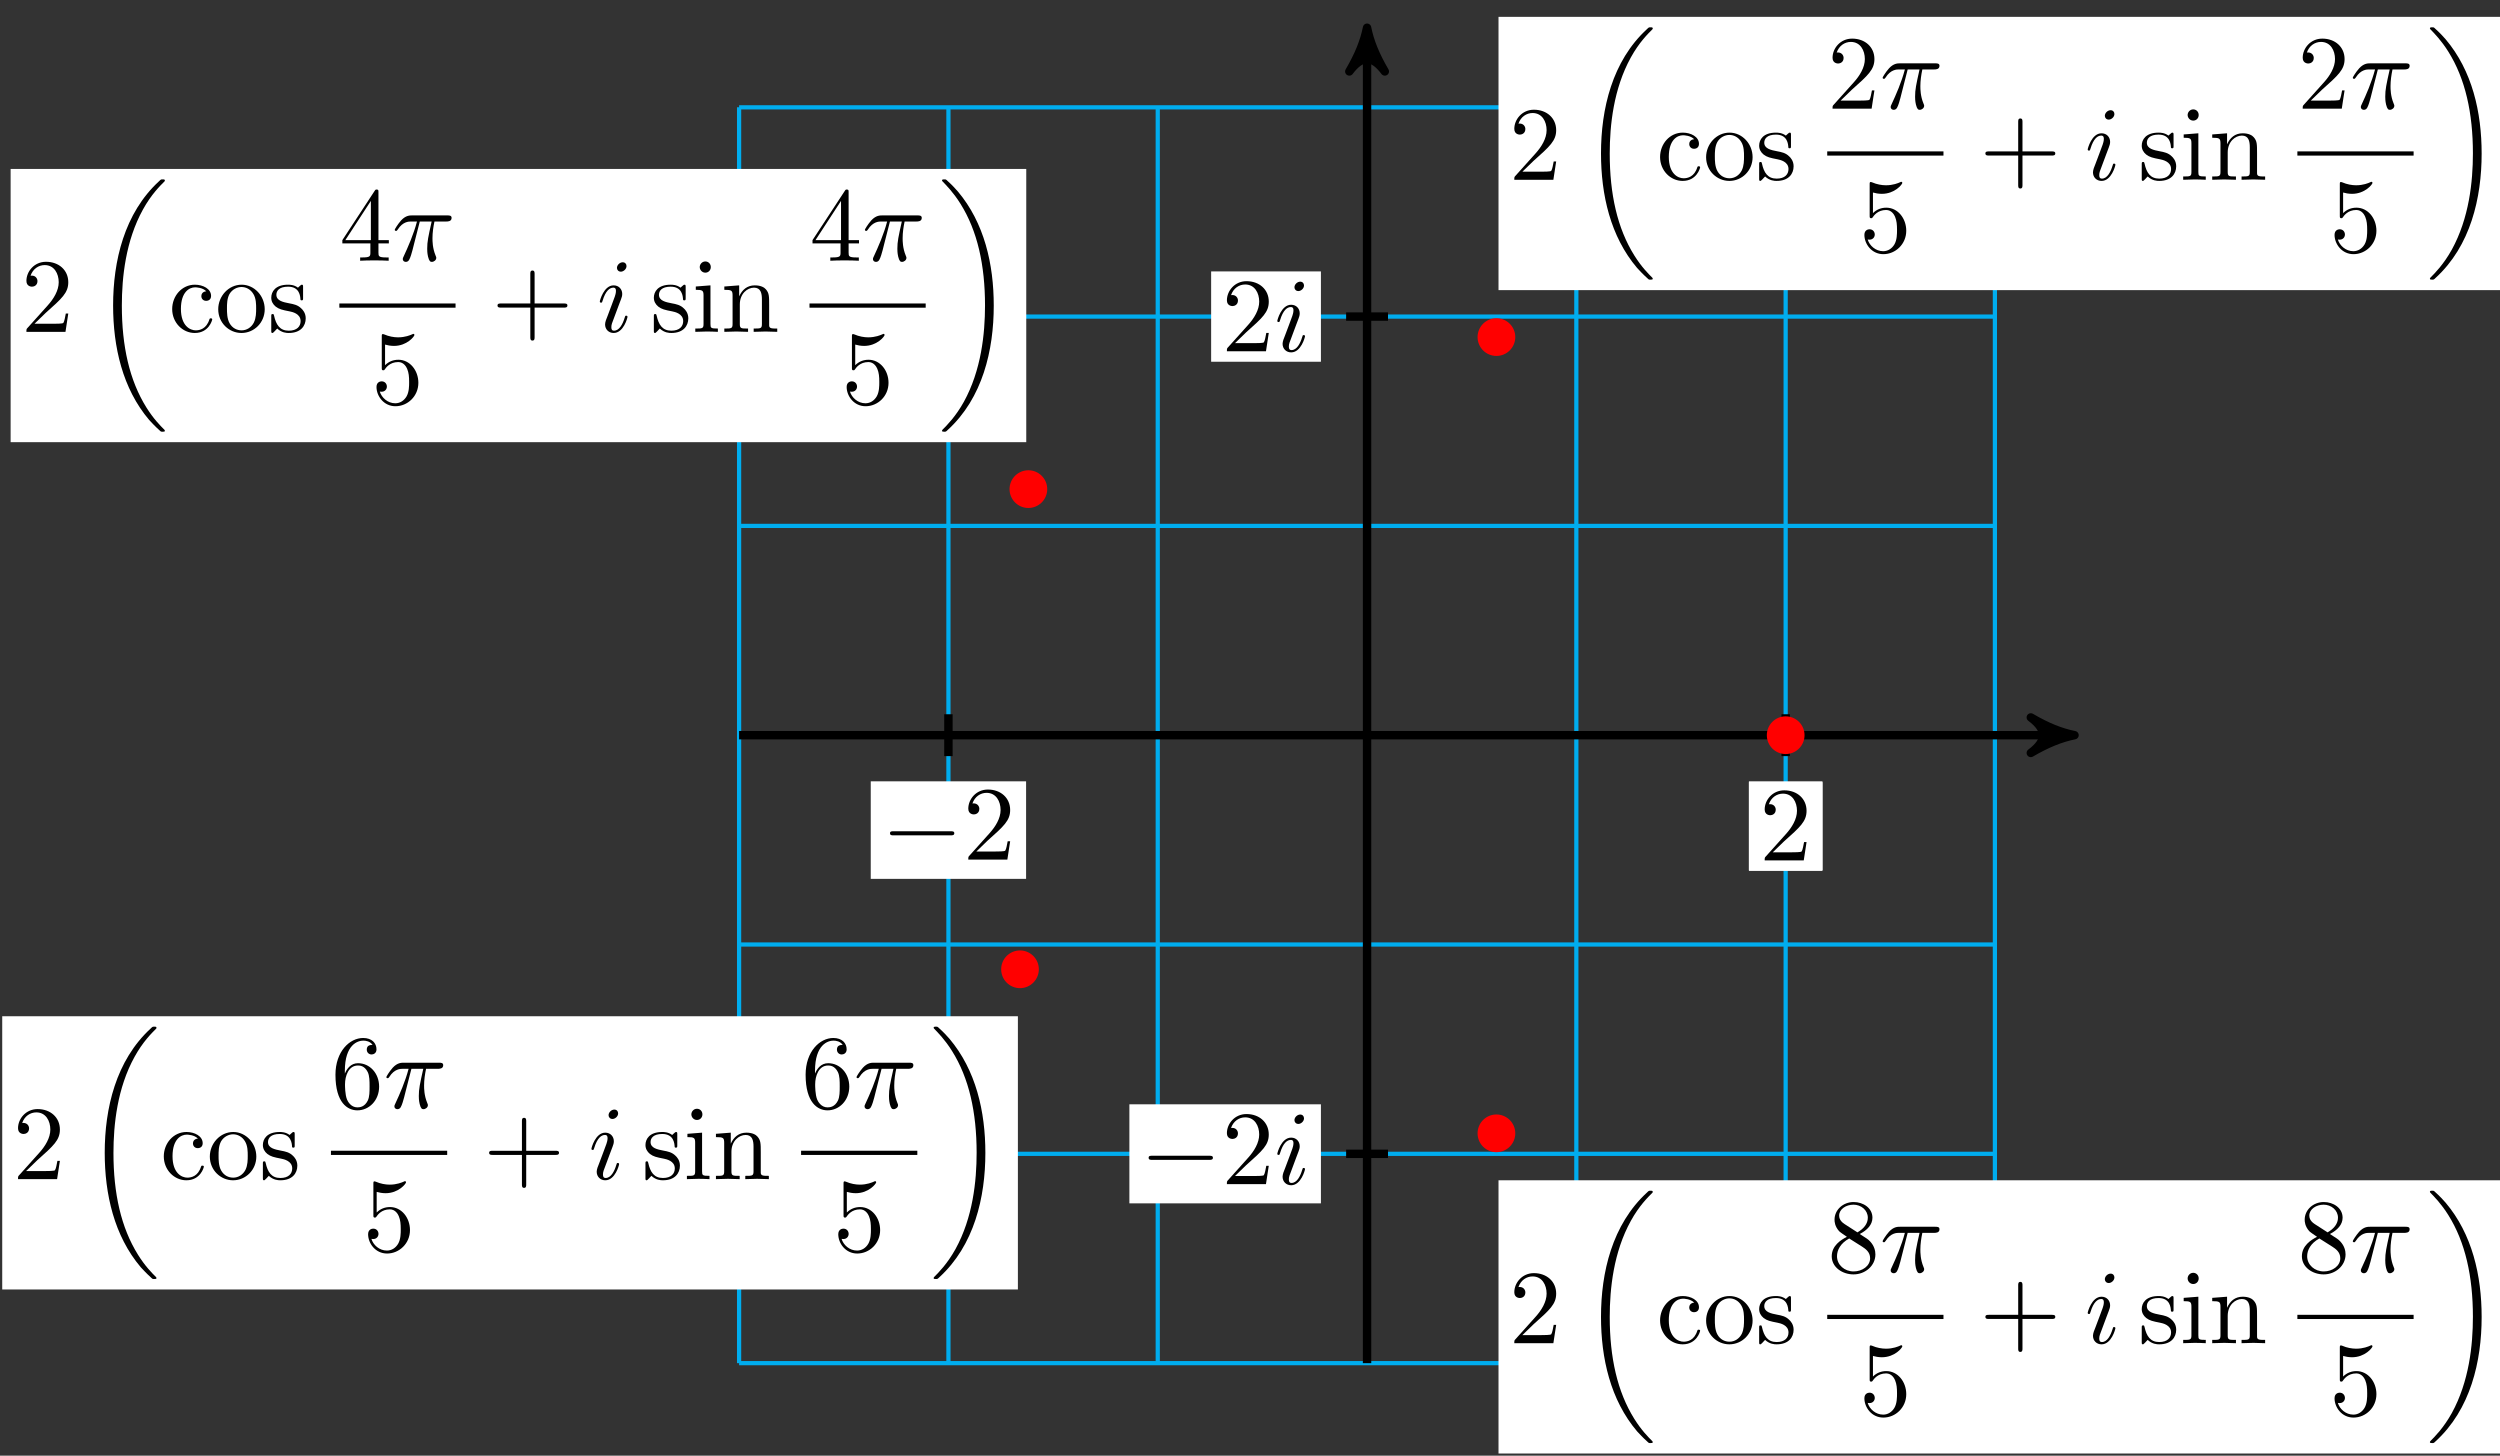 <?xml version="1.0" encoding="UTF-8"?>
<svg xmlns="http://www.w3.org/2000/svg" xmlns:xlink="http://www.w3.org/1999/xlink" width="237pt" height="138pt" viewBox="0 0 237 138" version="1.1">
<rect x="0" y="0" width="237" height="138" fill="#333333" stroke="none"/>
<defs>
<g>
<symbol overflow="visible" id="glyph0-0">
<path style="stroke:none;" d=""/>
</symbol>
<symbol overflow="visible" id="glyph0-1">
<path style="stroke:none;" d="M 1.266 -0.766 L 2.328 -1.797 C 3.875 -3.172 4.469 -3.703 4.469 -4.703 C 4.469 -5.844 3.578 -6.641 2.359 -6.641 C 1.234 -6.641 0.5 -5.719 0.5 -4.828 C 0.5 -4.281 1 -4.281 1.031 -4.281 C 1.203 -4.281 1.547 -4.391 1.547 -4.812 C 1.547 -5.062 1.359 -5.328 1.016 -5.328 C 0.938 -5.328 0.922 -5.328 0.891 -5.312 C 1.109 -5.969 1.656 -6.328 2.234 -6.328 C 3.141 -6.328 3.562 -5.516 3.562 -4.703 C 3.562 -3.906 3.078 -3.125 2.516 -2.5 L 0.609 -0.375 C 0.5 -0.266 0.5 -0.234 0.5 0 L 4.203 0 L 4.469 -1.734 L 4.234 -1.734 C 4.172 -1.438 4.109 -1 4 -0.844 C 3.938 -0.766 3.281 -0.766 3.062 -0.766 Z M 1.266 -0.766 "/>
</symbol>
<symbol overflow="visible" id="glyph0-2">
<path style="stroke:none;" d="M 1.172 -2.172 C 1.172 -3.797 1.984 -4.219 2.516 -4.219 C 2.609 -4.219 3.234 -4.203 3.578 -3.844 C 3.172 -3.812 3.109 -3.516 3.109 -3.391 C 3.109 -3.125 3.297 -2.938 3.562 -2.938 C 3.828 -2.938 4.031 -3.094 4.031 -3.406 C 4.031 -4.078 3.266 -4.469 2.5 -4.469 C 1.25 -4.469 0.344 -3.391 0.344 -2.156 C 0.344 -0.875 1.328 0.109 2.484 0.109 C 3.812 0.109 4.141 -1.094 4.141 -1.188 C 4.141 -1.281 4.031 -1.281 4 -1.281 C 3.922 -1.281 3.891 -1.25 3.875 -1.188 C 3.594 -0.266 2.938 -0.141 2.578 -0.141 C 2.047 -0.141 1.172 -0.562 1.172 -2.172 Z M 1.172 -2.172 "/>
</symbol>
<symbol overflow="visible" id="glyph0-3">
<path style="stroke:none;" d="M 4.688 -2.141 C 4.688 -3.406 3.703 -4.469 2.5 -4.469 C 1.25 -4.469 0.281 -3.375 0.281 -2.141 C 0.281 -0.844 1.312 0.109 2.484 0.109 C 3.688 0.109 4.688 -0.875 4.688 -2.141 Z M 2.5 -0.141 C 2.062 -0.141 1.625 -0.344 1.359 -0.812 C 1.109 -1.25 1.109 -1.859 1.109 -2.219 C 1.109 -2.609 1.109 -3.141 1.344 -3.578 C 1.609 -4.031 2.078 -4.25 2.484 -4.25 C 2.922 -4.25 3.344 -4.031 3.609 -3.594 C 3.875 -3.172 3.875 -2.594 3.875 -2.219 C 3.875 -1.859 3.875 -1.312 3.656 -0.875 C 3.422 -0.422 2.984 -0.141 2.5 -0.141 Z M 2.5 -0.141 "/>
</symbol>
<symbol overflow="visible" id="glyph0-4">
<path style="stroke:none;" d="M 2.078 -1.938 C 2.297 -1.891 3.109 -1.734 3.109 -1.016 C 3.109 -0.516 2.766 -0.109 1.984 -0.109 C 1.141 -0.109 0.781 -0.672 0.594 -1.531 C 0.562 -1.656 0.562 -1.688 0.453 -1.688 C 0.328 -1.688 0.328 -1.625 0.328 -1.453 L 0.328 -0.125 C 0.328 0.047 0.328 0.109 0.438 0.109 C 0.484 0.109 0.5 0.094 0.688 -0.094 C 0.703 -0.109 0.703 -0.125 0.891 -0.312 C 1.328 0.094 1.781 0.109 1.984 0.109 C 3.125 0.109 3.594 -0.562 3.594 -1.281 C 3.594 -1.797 3.297 -2.109 3.172 -2.219 C 2.844 -2.547 2.453 -2.625 2.031 -2.703 C 1.469 -2.812 0.812 -2.938 0.812 -3.516 C 0.812 -3.875 1.062 -4.281 1.922 -4.281 C 3.016 -4.281 3.078 -3.375 3.094 -3.078 C 3.094 -2.984 3.188 -2.984 3.203 -2.984 C 3.344 -2.984 3.344 -3.031 3.344 -3.219 L 3.344 -4.234 C 3.344 -4.391 3.344 -4.469 3.234 -4.469 C 3.188 -4.469 3.156 -4.469 3.031 -4.344 C 3 -4.312 2.906 -4.219 2.859 -4.188 C 2.484 -4.469 2.078 -4.469 1.922 -4.469 C 0.703 -4.469 0.328 -3.797 0.328 -3.234 C 0.328 -2.891 0.484 -2.609 0.75 -2.391 C 1.078 -2.141 1.359 -2.078 2.078 -1.938 Z M 2.078 -1.938 "/>
</symbol>
<symbol overflow="visible" id="glyph0-5">
<path style="stroke:none;" d="M 4.469 -2 C 4.469 -3.188 3.656 -4.188 2.578 -4.188 C 2.109 -4.188 1.672 -4.031 1.312 -3.672 L 1.312 -5.625 C 1.516 -5.562 1.844 -5.5 2.156 -5.5 C 3.391 -5.5 4.094 -6.406 4.094 -6.531 C 4.094 -6.594 4.062 -6.641 3.984 -6.641 C 3.984 -6.641 3.953 -6.641 3.906 -6.609 C 3.703 -6.516 3.219 -6.312 2.547 -6.312 C 2.156 -6.312 1.688 -6.391 1.219 -6.594 C 1.141 -6.625 1.125 -6.625 1.109 -6.625 C 1 -6.625 1 -6.547 1 -6.391 L 1 -3.438 C 1 -3.266 1 -3.188 1.141 -3.188 C 1.219 -3.188 1.234 -3.203 1.281 -3.266 C 1.391 -3.422 1.75 -3.969 2.562 -3.969 C 3.078 -3.969 3.328 -3.516 3.406 -3.328 C 3.562 -2.953 3.594 -2.578 3.594 -2.078 C 3.594 -1.719 3.594 -1.125 3.344 -0.703 C 3.109 -0.312 2.734 -0.062 2.281 -0.062 C 1.562 -0.062 0.984 -0.594 0.812 -1.172 C 0.844 -1.172 0.875 -1.156 0.984 -1.156 C 1.312 -1.156 1.484 -1.406 1.484 -1.641 C 1.484 -1.891 1.312 -2.141 0.984 -2.141 C 0.844 -2.141 0.5 -2.062 0.5 -1.609 C 0.5 -0.75 1.188 0.219 2.297 0.219 C 3.453 0.219 4.469 -0.734 4.469 -2 Z M 4.469 -2 "/>
</symbol>
<symbol overflow="visible" id="glyph0-6">
<path style="stroke:none;" d="M 4.078 -2.297 L 6.859 -2.297 C 7 -2.297 7.188 -2.297 7.188 -2.5 C 7.188 -2.688 7 -2.688 6.859 -2.688 L 4.078 -2.688 L 4.078 -5.484 C 4.078 -5.625 4.078 -5.812 3.875 -5.812 C 3.672 -5.812 3.672 -5.625 3.672 -5.484 L 3.672 -2.688 L 0.891 -2.688 C 0.75 -2.688 0.562 -2.688 0.562 -2.5 C 0.562 -2.297 0.75 -2.297 0.891 -2.297 L 3.672 -2.297 L 3.672 0.5 C 3.672 0.641 3.672 0.828 3.875 0.828 C 4.078 0.828 4.078 0.641 4.078 0.5 Z M 4.078 -2.297 "/>
</symbol>
<symbol overflow="visible" id="glyph0-7">
<path style="stroke:none;" d="M 1.766 -4.406 L 0.375 -4.297 L 0.375 -3.984 C 1.016 -3.984 1.109 -3.922 1.109 -3.438 L 1.109 -0.75 C 1.109 -0.312 1 -0.312 0.328 -0.312 L 0.328 0 C 0.641 -0.016 1.188 -0.031 1.422 -0.031 C 1.781 -0.031 2.125 -0.016 2.469 0 L 2.469 -0.312 C 1.797 -0.312 1.766 -0.359 1.766 -0.75 Z M 1.797 -6.141 C 1.797 -6.453 1.562 -6.672 1.281 -6.672 C 0.969 -6.672 0.75 -6.406 0.75 -6.141 C 0.75 -5.875 0.969 -5.609 1.281 -5.609 C 1.562 -5.609 1.797 -5.828 1.797 -6.141 Z M 1.797 -6.141 "/>
</symbol>
<symbol overflow="visible" id="glyph0-8">
<path style="stroke:none;" d="M 1.094 -3.422 L 1.094 -0.75 C 1.094 -0.312 0.984 -0.312 0.312 -0.312 L 0.312 0 C 0.672 -0.016 1.172 -0.031 1.453 -0.031 C 1.703 -0.031 2.219 -0.016 2.562 0 L 2.562 -0.312 C 1.891 -0.312 1.781 -0.312 1.781 -0.75 L 1.781 -2.594 C 1.781 -3.625 2.5 -4.188 3.125 -4.188 C 3.766 -4.188 3.875 -3.656 3.875 -3.078 L 3.875 -0.75 C 3.875 -0.312 3.766 -0.312 3.094 -0.312 L 3.094 0 C 3.438 -0.016 3.953 -0.031 4.219 -0.031 C 4.469 -0.031 5 -0.016 5.328 0 L 5.328 -0.312 C 4.812 -0.312 4.562 -0.312 4.562 -0.609 L 4.562 -2.516 C 4.562 -3.375 4.562 -3.672 4.25 -4.031 C 4.109 -4.203 3.781 -4.406 3.203 -4.406 C 2.469 -4.406 2 -3.984 1.719 -3.359 L 1.719 -4.406 L 0.312 -4.297 L 0.312 -3.984 C 1.016 -3.984 1.094 -3.922 1.094 -3.422 Z M 1.094 -3.422 "/>
</symbol>
<symbol overflow="visible" id="glyph0-9">
<path style="stroke:none;" d="M 2.938 -1.641 L 2.938 -0.781 C 2.938 -0.422 2.906 -0.312 2.172 -0.312 L 1.969 -0.312 L 1.969 0 C 2.375 -0.031 2.891 -0.031 3.312 -0.031 C 3.734 -0.031 4.25 -0.031 4.672 0 L 4.672 -0.312 L 4.453 -0.312 C 3.719 -0.312 3.703 -0.422 3.703 -0.781 L 3.703 -1.641 L 4.688 -1.641 L 4.688 -1.953 L 3.703 -1.953 L 3.703 -6.484 C 3.703 -6.688 3.703 -6.75 3.531 -6.75 C 3.453 -6.75 3.422 -6.75 3.344 -6.625 L 0.281 -1.953 L 0.281 -1.641 Z M 2.984 -1.953 L 0.562 -1.953 L 2.984 -5.672 Z M 2.984 -1.953 "/>
</symbol>
<symbol overflow="visible" id="glyph0-10">
<path style="stroke:none;" d="M 1.312 -3.266 L 1.312 -3.516 C 1.312 -6.031 2.547 -6.391 3.062 -6.391 C 3.297 -6.391 3.719 -6.328 3.938 -5.984 C 3.781 -5.984 3.391 -5.984 3.391 -5.547 C 3.391 -5.234 3.625 -5.078 3.844 -5.078 C 4 -5.078 4.312 -5.172 4.312 -5.562 C 4.312 -6.156 3.875 -6.641 3.047 -6.641 C 1.766 -6.641 0.422 -5.359 0.422 -3.156 C 0.422 -0.484 1.578 0.219 2.5 0.219 C 3.609 0.219 4.562 -0.719 4.562 -2.031 C 4.562 -3.297 3.672 -4.25 2.562 -4.25 C 1.891 -4.25 1.516 -3.75 1.312 -3.266 Z M 2.5 -0.062 C 1.875 -0.062 1.578 -0.656 1.516 -0.812 C 1.328 -1.281 1.328 -2.078 1.328 -2.25 C 1.328 -3.031 1.656 -4.031 2.547 -4.031 C 2.719 -4.031 3.172 -4.031 3.484 -3.406 C 3.656 -3.047 3.656 -2.531 3.656 -2.047 C 3.656 -1.562 3.656 -1.062 3.484 -0.703 C 3.188 -0.109 2.734 -0.062 2.5 -0.062 Z M 2.5 -0.062 "/>
</symbol>
<symbol overflow="visible" id="glyph0-11">
<path style="stroke:none;" d="M 1.625 -4.562 C 1.172 -4.859 1.125 -5.188 1.125 -5.359 C 1.125 -5.969 1.781 -6.391 2.484 -6.391 C 3.203 -6.391 3.844 -5.875 3.844 -5.156 C 3.844 -4.578 3.453 -4.109 2.859 -3.766 Z M 3.078 -3.609 C 3.797 -3.984 4.281 -4.5 4.281 -5.156 C 4.281 -6.078 3.406 -6.641 2.5 -6.641 C 1.5 -6.641 0.688 -5.906 0.688 -4.969 C 0.688 -4.797 0.703 -4.344 1.125 -3.875 C 1.234 -3.766 1.609 -3.516 1.859 -3.344 C 1.281 -3.047 0.422 -2.5 0.422 -1.5 C 0.422 -0.453 1.438 0.219 2.484 0.219 C 3.609 0.219 4.562 -0.609 4.562 -1.672 C 4.562 -2.031 4.453 -2.484 4.062 -2.906 C 3.875 -3.109 3.719 -3.203 3.078 -3.609 Z M 2.078 -3.188 L 3.312 -2.406 C 3.594 -2.219 4.062 -1.922 4.062 -1.312 C 4.062 -0.578 3.312 -0.062 2.5 -0.062 C 1.641 -0.062 0.922 -0.672 0.922 -1.5 C 0.922 -2.078 1.234 -2.719 2.078 -3.188 Z M 2.078 -3.188 "/>
</symbol>
<symbol overflow="visible" id="glyph1-0">
<path style="stroke:none;" d=""/>
</symbol>
<symbol overflow="visible" id="glyph1-1">
<path style="stroke:none;" d="M 6.562 -2.297 C 6.734 -2.297 6.922 -2.297 6.922 -2.5 C 6.922 -2.688 6.734 -2.688 6.562 -2.688 L 1.172 -2.688 C 1 -2.688 0.828 -2.688 0.828 -2.5 C 0.828 -2.297 1 -2.297 1.172 -2.297 Z M 6.562 -2.297 "/>
</symbol>
<symbol overflow="visible" id="glyph2-0">
<path style="stroke:none;" d=""/>
</symbol>
<symbol overflow="visible" id="glyph2-1">
<path style="stroke:none;" d="M 2.828 -6.234 C 2.828 -6.438 2.688 -6.594 2.469 -6.594 C 2.188 -6.594 1.922 -6.328 1.922 -6.062 C 1.922 -5.875 2.062 -5.703 2.297 -5.703 C 2.531 -5.703 2.828 -5.938 2.828 -6.234 Z M 2.078 -2.484 C 2.188 -2.766 2.188 -2.797 2.297 -3.062 C 2.375 -3.266 2.422 -3.406 2.422 -3.594 C 2.422 -4.031 2.109 -4.406 1.609 -4.406 C 0.672 -4.406 0.297 -2.953 0.297 -2.875 C 0.297 -2.766 0.391 -2.766 0.406 -2.766 C 0.516 -2.766 0.516 -2.797 0.562 -2.953 C 0.844 -3.891 1.234 -4.188 1.578 -4.188 C 1.656 -4.188 1.828 -4.188 1.828 -3.875 C 1.828 -3.656 1.75 -3.453 1.719 -3.344 C 1.641 -3.094 1.188 -1.938 1.031 -1.5 C 0.922 -1.25 0.797 -0.922 0.797 -0.703 C 0.797 -0.234 1.141 0.109 1.609 0.109 C 2.547 0.109 2.922 -1.328 2.922 -1.422 C 2.922 -1.531 2.828 -1.531 2.797 -1.531 C 2.703 -1.531 2.703 -1.5 2.656 -1.344 C 2.469 -0.719 2.141 -0.109 1.641 -0.109 C 1.469 -0.109 1.391 -0.203 1.391 -0.438 C 1.391 -0.688 1.453 -0.828 1.688 -1.438 Z M 2.078 -2.484 "/>
</symbol>
<symbol overflow="visible" id="glyph2-2">
<path style="stroke:none;" d="M 2.641 -3.719 L 3.766 -3.719 C 3.438 -2.25 3.344 -1.812 3.344 -1.141 C 3.344 -1 3.344 -0.734 3.422 -0.391 C 3.531 0.047 3.641 0.109 3.781 0.109 C 3.984 0.109 4.203 -0.062 4.203 -0.266 C 4.203 -0.328 4.203 -0.344 4.141 -0.484 C 3.844 -1.203 3.844 -1.859 3.844 -2.141 C 3.844 -2.656 3.922 -3.203 4.031 -3.719 L 5.156 -3.719 C 5.297 -3.719 5.656 -3.719 5.656 -4.062 C 5.656 -4.297 5.438 -4.297 5.25 -4.297 L 1.906 -4.297 C 1.688 -4.297 1.312 -4.297 0.875 -3.828 C 0.531 -3.438 0.266 -2.984 0.266 -2.938 C 0.266 -2.922 0.266 -2.828 0.391 -2.828 C 0.469 -2.828 0.484 -2.875 0.547 -2.953 C 1.031 -3.719 1.609 -3.719 1.812 -3.719 L 2.375 -3.719 C 2.062 -2.516 1.531 -1.312 1.109 -0.406 C 1.031 -0.25 1.031 -0.234 1.031 -0.156 C 1.031 0.031 1.188 0.109 1.312 0.109 C 1.609 0.109 1.688 -0.172 1.812 -0.531 C 1.953 -1 1.953 -1.016 2.078 -1.516 Z M 2.641 -3.719 "/>
</symbol>
<symbol overflow="visible" id="glyph3-0">
<path style="stroke:none;" d=""/>
</symbol>
<symbol overflow="visible" id="glyph3-1">
<path style="stroke:none;" d="M 6.984 23.422 C 6.984 23.375 6.953 23.359 6.938 23.328 C 6.562 22.953 5.906 22.297 5.234 21.219 C 3.625 18.641 2.906 15.406 2.906 11.562 C 2.906 8.875 3.266 5.422 4.906 2.453 C 5.688 1.031 6.516 0.219 6.953 -0.219 C 6.984 -0.25 6.984 -0.266 6.984 -0.297 C 6.984 -0.406 6.906 -0.406 6.766 -0.406 C 6.625 -0.406 6.609 -0.406 6.453 -0.25 C 3.125 2.797 2.078 7.359 2.078 11.547 C 2.078 15.469 2.969 19.422 5.5 22.406 C 5.703 22.625 6.078 23.031 6.484 23.391 C 6.609 23.516 6.625 23.516 6.766 23.516 C 6.906 23.516 6.984 23.516 6.984 23.422 Z M 6.984 23.422 "/>
</symbol>
<symbol overflow="visible" id="glyph3-2">
<path style="stroke:none;" d="M 5.25 11.562 C 5.25 7.641 4.359 3.703 1.828 0.719 C 1.625 0.484 1.25 0.078 0.844 -0.281 C 0.719 -0.406 0.703 -0.406 0.562 -0.406 C 0.438 -0.406 0.344 -0.406 0.344 -0.297 C 0.344 -0.266 0.391 -0.219 0.406 -0.203 C 0.75 0.156 1.422 0.828 2.094 1.906 C 3.703 4.469 4.422 7.719 4.422 11.547 C 4.422 14.234 4.062 17.688 2.422 20.672 C 1.641 22.078 0.812 22.906 0.391 23.328 C 0.375 23.359 0.344 23.391 0.344 23.422 C 0.344 23.516 0.438 23.516 0.562 23.516 C 0.703 23.516 0.719 23.516 0.875 23.359 C 4.203 20.328 5.25 15.766 5.25 11.562 Z M 5.25 11.562 "/>
</symbol>
</g>
</defs>
<g id="surface1">
<path style="fill:none;stroke-width:0.399;stroke-linecap:butt;stroke-linejoin:miter;stroke:rgb(0%,67.839%,93.729%);stroke-opacity:1;stroke-miterlimit:10;" d="M -59.529 -59.53 L 59.527 -59.53 M -59.529 -39.686 L 59.527 -39.686 M -59.529 -19.842 L 59.527 -19.842 M -59.529 0.002 L 59.527 0.002 M -59.529 19.842 L 59.527 19.842 M -59.529 39.685 L 59.527 39.685 M -59.529 59.521 L 59.527 59.521 M -59.529 -59.53 L -59.529 59.529 M -39.685 -59.53 L -39.685 59.529 M -19.842 -59.53 L -19.842 59.529 M 0.001 -59.53 L 0.001 59.529 M 19.841 -59.53 L 19.841 59.529 M 39.684 -59.53 L 39.684 59.529 M 59.52 -59.53 L 59.52 59.529 " transform="matrix(1,0,0,-1,129.596,69.697)"/>
<path style="fill:none;stroke-width:0.797;stroke-linecap:butt;stroke-linejoin:miter;stroke:rgb(0%,0%,0%);stroke-opacity:1;stroke-miterlimit:10;" d="M -59.529 0.002 L 66.031 0.002 " transform="matrix(1,0,0,-1,129.596,69.697)"/>
<path style="fill-rule:nonzero;fill:rgb(0%,0%,0%);fill-opacity:1;stroke-width:0.797;stroke-linecap:butt;stroke-linejoin:round;stroke:rgb(0%,0%,0%);stroke-opacity:1;stroke-miterlimit:10;" d="M 1.036 0.002 C -0.261 0.26 -1.554 0.775 -3.108 1.685 C -1.554 0.517 -1.554 -0.518 -3.108 -1.682 C -1.554 -0.776 -0.261 -0.26 1.036 0.002 Z M 1.036 0.002 " transform="matrix(1,0,0,-1,195.628,69.697)"/>
<path style="fill:none;stroke-width:0.797;stroke-linecap:butt;stroke-linejoin:miter;stroke:rgb(0%,0%,0%);stroke-opacity:1;stroke-miterlimit:10;" d="M 0.001 -59.53 L 0.001 66.029 " transform="matrix(1,0,0,-1,129.596,69.697)"/>
<path style="fill-rule:nonzero;fill:rgb(0%,0%,0%);fill-opacity:1;stroke-width:0.797;stroke-linecap:butt;stroke-linejoin:round;stroke:rgb(0%,0%,0%);stroke-opacity:1;stroke-miterlimit:10;" d="M 1.038 -0.001 C -0.259 0.26 -1.556 0.776 -3.107 1.682 C -1.556 0.518 -1.556 -0.517 -3.107 -1.685 C -1.556 -0.779 -0.259 -0.259 1.038 -0.001 Z M 1.038 -0.001 " transform="matrix(0,-1,-1,0,129.596,3.667)"/>
<path style="fill:none;stroke-width:0.797;stroke-linecap:butt;stroke-linejoin:miter;stroke:rgb(0%,0%,0%);stroke-opacity:1;stroke-miterlimit:10;" d="M 39.684 1.986 L 39.684 -1.983 " transform="matrix(1,0,0,-1,129.596,69.697)"/>
<path style=" stroke:none;fill-rule:nonzero;fill:rgb(100%,100%,100%);fill-opacity:1;" d="M 165.797 82.484 L 172.77 82.484 L 172.77 74.07 L 165.797 74.07 Z M 165.797 82.484 "/>
<g style="fill:rgb(0%,0%,0%);fill-opacity:1;">
  <use xlink:href="#glyph0-1" x="166.792" y="81.489"/>
</g>
<path style="fill:none;stroke-width:0.797;stroke-linecap:butt;stroke-linejoin:miter;stroke:rgb(0%,0%,0%);stroke-opacity:1;stroke-miterlimit:10;" d="M -39.685 1.986 L -39.685 -1.983 " transform="matrix(1,0,0,-1,129.596,69.697)"/>
<path style=" stroke:none;fill-rule:nonzero;fill:rgb(100%,100%,100%);fill-opacity:1;" d="M 82.547 83.316 L 97.273 83.316 L 97.273 74.07 L 82.547 74.07 Z M 82.547 83.316 "/>
<g style="fill:rgb(0%,0%,0%);fill-opacity:1;">
  <use xlink:href="#glyph1-1" x="83.545" y="81.489"/>
</g>
<g style="fill:rgb(0%,0%,0%);fill-opacity:1;">
  <use xlink:href="#glyph0-1" x="91.294" y="81.489"/>
</g>
<path style="fill:none;stroke-width:0.797;stroke-linecap:butt;stroke-linejoin:miter;stroke:rgb(0%,0%,0%);stroke-opacity:1;stroke-miterlimit:10;" d="M 1.986 39.685 L -1.983 39.685 " transform="matrix(1,0,0,-1,129.596,69.697)"/>
<path style=" stroke:none;fill-rule:nonzero;fill:rgb(100%,100%,100%);fill-opacity:1;" d="M 114.816 34.293 L 125.223 34.293 L 125.223 25.73 L 114.816 25.73 Z M 114.816 34.293 "/>
<g style="fill:rgb(0%,0%,0%);fill-opacity:1;">
  <use xlink:href="#glyph0-1" x="115.811" y="33.297"/>
</g>
<g style="fill:rgb(0%,0%,0%);fill-opacity:1;">
  <use xlink:href="#glyph2-1" x="120.792" y="33.297"/>
</g>
<path style="fill:none;stroke-width:0.797;stroke-linecap:butt;stroke-linejoin:miter;stroke:rgb(0%,0%,0%);stroke-opacity:1;stroke-miterlimit:10;" d="M 1.986 -39.686 L -1.983 -39.686 " transform="matrix(1,0,0,-1,129.596,69.697)"/>
<path style=" stroke:none;fill-rule:nonzero;fill:rgb(100%,100%,100%);fill-opacity:1;" d="M 107.066 114.078 L 125.223 114.078 L 125.223 104.688 L 107.066 104.688 Z M 107.066 114.078 "/>
<g style="fill:rgb(0%,0%,0%);fill-opacity:1;">
  <use xlink:href="#glyph1-1" x="108.062" y="112.253"/>
</g>
<g style="fill:rgb(0%,0%,0%);fill-opacity:1;">
  <use xlink:href="#glyph0-1" x="115.81" y="112.253"/>
</g>
<g style="fill:rgb(0%,0%,0%);fill-opacity:1;">
  <use xlink:href="#glyph2-1" x="120.792" y="112.253"/>
</g>
<path style="fill-rule:nonzero;fill:rgb(100%,0%,0%);fill-opacity:1;stroke-width:0.399;stroke-linecap:butt;stroke-linejoin:miter;stroke:rgb(100%,0%,0%);stroke-opacity:1;stroke-miterlimit:10;" d="M 41.274 0.002 C 41.274 0.877 40.563 1.588 39.684 1.588 C 38.809 1.588 38.098 0.877 38.098 0.002 C 38.098 -0.877 38.809 -1.588 39.684 -1.588 C 40.563 -1.588 41.274 -0.877 41.274 0.002 Z M 41.274 0.002 " transform="matrix(1,0,0,-1,129.596,69.697)"/>
<path style=" stroke:none;fill-rule:nonzero;fill:rgb(100%,100%,100%);fill-opacity:1;" d="M 165.797 82.562 L 172.77 82.562 L 172.77 74.148 L 165.797 74.148 Z M 165.797 82.562 "/>
<g style="fill:rgb(0%,0%,0%);fill-opacity:1;">
  <use xlink:href="#glyph0-1" x="166.792" y="81.565"/>
</g>
<path style="fill-rule:nonzero;fill:rgb(100%,0%,0%);fill-opacity:1;stroke-width:0.399;stroke-linecap:butt;stroke-linejoin:miter;stroke:rgb(100%,0%,0%);stroke-opacity:1;stroke-miterlimit:10;" d="M 13.853 37.744 C 13.853 38.619 13.142 39.33 12.263 39.33 C 11.388 39.33 10.677 38.619 10.677 37.744 C 10.677 36.865 11.388 36.154 12.263 36.154 C 13.142 36.154 13.853 36.865 13.853 37.744 Z M 13.853 37.744 " transform="matrix(1,0,0,-1,129.596,69.697)"/>
<path style=" stroke:none;fill-rule:nonzero;fill:rgb(100%,100%,100%);fill-opacity:1;" d="M 142.059 27.504 L 238.344 27.504 L 238.344 1.598 L 142.059 1.598 Z M 142.059 27.504 "/>
<g style="fill:rgb(0%,0%,0%);fill-opacity:1;">
  <use xlink:href="#glyph0-1" x="143.056" y="17.042"/>
</g>
<g style="fill:rgb(0%,0%,0%);fill-opacity:1;">
  <use xlink:href="#glyph3-1" x="149.697" y="2.995"/>
</g>
<g style="fill:rgb(0%,0%,0%);fill-opacity:1;">
  <use xlink:href="#glyph0-2" x="157.031" y="17.042"/>
  <use xlink:href="#glyph0-3" x="161.458" y="17.042"/>
  <use xlink:href="#glyph0-4" x="166.44" y="17.042"/>
</g>
<g style="fill:rgb(0%,0%,0%);fill-opacity:1;">
  <use xlink:href="#glyph0-1" x="173.226" y="10.302"/>
</g>
<g style="fill:rgb(0%,0%,0%);fill-opacity:1;">
  <use xlink:href="#glyph2-2" x="178.207" y="10.302"/>
</g>
<path style="fill:none;stroke-width:0.399;stroke-linecap:butt;stroke-linejoin:miter;stroke:rgb(0%,0%,0%);stroke-opacity:1;stroke-miterlimit:10;" d="M 245.764 -51.206 L 256.784 -51.206 " transform="matrix(1,0,0,-1,-72.543,-36.655)"/>
<g style="fill:rgb(0%,0%,0%);fill-opacity:1;">
  <use xlink:href="#glyph0-5" x="176.244" y="23.876"/>
</g>
<g style="fill:rgb(0%,0%,0%);fill-opacity:1;">
  <use xlink:href="#glyph0-6" x="187.653" y="17.042"/>
</g>
<g style="fill:rgb(0%,0%,0%);fill-opacity:1;">
  <use xlink:href="#glyph2-1" x="197.617" y="17.042"/>
</g>
<g style="fill:rgb(0%,0%,0%);fill-opacity:1;">
  <use xlink:href="#glyph0-4" x="202.709" y="17.042"/>
  <use xlink:href="#glyph0-7" x="206.638" y="17.042"/>
  <use xlink:href="#glyph0-8" x="209.406" y="17.042"/>
</g>
<g style="fill:rgb(0%,0%,0%);fill-opacity:1;">
  <use xlink:href="#glyph0-1" x="217.797" y="10.302"/>
</g>
<g style="fill:rgb(0%,0%,0%);fill-opacity:1;">
  <use xlink:href="#glyph2-2" x="222.778" y="10.302"/>
</g>
<path style="fill:none;stroke-width:0.399;stroke-linecap:butt;stroke-linejoin:miter;stroke:rgb(0%,0%,0%);stroke-opacity:1;stroke-miterlimit:10;" d="M 290.334 -51.206 L 301.353 -51.206 " transform="matrix(1,0,0,-1,-72.543,-36.655)"/>
<g style="fill:rgb(0%,0%,0%);fill-opacity:1;">
  <use xlink:href="#glyph0-5" x="220.815" y="23.876"/>
</g>
<g style="fill:rgb(0%,0%,0%);fill-opacity:1;">
  <use xlink:href="#glyph3-2" x="230.01" y="2.995"/>
</g>
<path style="fill-rule:nonzero;fill:rgb(100%,0%,0%);fill-opacity:1;stroke-width:0.399;stroke-linecap:butt;stroke-linejoin:miter;stroke:rgb(100%,0%,0%);stroke-opacity:1;stroke-miterlimit:10;" d="M -30.518 23.326 C -30.518 24.205 -31.229 24.916 -32.107 24.916 C -32.982 24.916 -33.693 24.205 -33.693 23.326 C -33.693 22.451 -32.982 21.74 -32.107 21.74 C -31.229 21.74 -30.518 22.451 -30.518 23.326 Z M -30.518 23.326 " transform="matrix(1,0,0,-1,129.596,69.697)"/>
<path style=" stroke:none;fill-rule:nonzero;fill:rgb(100%,100%,100%);fill-opacity:1;" d="M 1.008 41.918 L 97.289 41.918 L 97.289 16.016 L 1.008 16.016 Z M 1.008 41.918 "/>
<g style="fill:rgb(0%,0%,0%);fill-opacity:1;">
  <use xlink:href="#glyph0-1" x="2.004" y="31.458"/>
</g>
<g style="fill:rgb(0%,0%,0%);fill-opacity:1;">
  <use xlink:href="#glyph3-1" x="8.645" y="17.411"/>
</g>
<g style="fill:rgb(0%,0%,0%);fill-opacity:1;">
  <use xlink:href="#glyph0-2" x="15.979" y="31.458"/>
  <use xlink:href="#glyph0-3" x="20.407" y="31.458"/>
  <use xlink:href="#glyph0-4" x="25.388" y="31.458"/>
</g>
<g style="fill:rgb(0%,0%,0%);fill-opacity:1;">
  <use xlink:href="#glyph0-9" x="32.174" y="24.718"/>
</g>
<g style="fill:rgb(0%,0%,0%);fill-opacity:1;">
  <use xlink:href="#glyph2-2" x="37.155" y="24.718"/>
</g>
<path style="fill:none;stroke-width:0.399;stroke-linecap:butt;stroke-linejoin:miter;stroke:rgb(0%,0%,0%);stroke-opacity:1;stroke-miterlimit:10;" d="M 245.765 -51.208 L 256.781 -51.208 " transform="matrix(1,0,0,-1,-213.595,-22.239)"/>
<g style="fill:rgb(0%,0%,0%);fill-opacity:1;">
  <use xlink:href="#glyph0-5" x="35.192" y="38.292"/>
</g>
<g style="fill:rgb(0%,0%,0%);fill-opacity:1;">
  <use xlink:href="#glyph0-6" x="46.602" y="31.458"/>
</g>
<g style="fill:rgb(0%,0%,0%);fill-opacity:1;">
  <use xlink:href="#glyph2-1" x="56.565" y="31.458"/>
</g>
<g style="fill:rgb(0%,0%,0%);fill-opacity:1;">
  <use xlink:href="#glyph0-4" x="61.657" y="31.458"/>
  <use xlink:href="#glyph0-7" x="65.586" y="31.458"/>
  <use xlink:href="#glyph0-8" x="68.354" y="31.458"/>
</g>
<g style="fill:rgb(0%,0%,0%);fill-opacity:1;">
  <use xlink:href="#glyph0-9" x="76.745" y="24.718"/>
</g>
<g style="fill:rgb(0%,0%,0%);fill-opacity:1;">
  <use xlink:href="#glyph2-2" x="81.726" y="24.718"/>
</g>
<path style="fill:none;stroke-width:0.399;stroke-linecap:butt;stroke-linejoin:miter;stroke:rgb(0%,0%,0%);stroke-opacity:1;stroke-miterlimit:10;" d="M 290.335 -51.208 L 301.35 -51.208 " transform="matrix(1,0,0,-1,-213.595,-22.239)"/>
<g style="fill:rgb(0%,0%,0%);fill-opacity:1;">
  <use xlink:href="#glyph0-5" x="79.763" y="38.292"/>
</g>
<g style="fill:rgb(0%,0%,0%);fill-opacity:1;">
  <use xlink:href="#glyph3-2" x="88.958" y="17.411"/>
</g>
<path style="fill-rule:nonzero;fill:rgb(100%,0%,0%);fill-opacity:1;stroke-width:0.399;stroke-linecap:butt;stroke-linejoin:miter;stroke:rgb(100%,0%,0%);stroke-opacity:1;stroke-miterlimit:10;" d="M -31.314 -22.19 C -31.314 -21.315 -32.025 -20.604 -32.9 -20.604 C -33.779 -20.604 -34.486 -21.315 -34.486 -22.19 C -34.486 -23.069 -33.779 -23.78 -32.9 -23.78 C -32.025 -23.78 -31.314 -23.069 -31.314 -22.19 Z M -31.314 -22.19 " transform="matrix(1,0,0,-1,129.596,69.697)"/>
<path style=" stroke:none;fill-rule:nonzero;fill:rgb(100%,100%,100%);fill-opacity:1;" d="M 0.211 122.242 L 96.496 122.242 L 96.496 96.34 L 0.211 96.34 Z M 0.211 122.242 "/>
<g style="fill:rgb(0%,0%,0%);fill-opacity:1;">
  <use xlink:href="#glyph0-1" x="1.209" y="111.782"/>
</g>
<g style="fill:rgb(0%,0%,0%);fill-opacity:1;">
  <use xlink:href="#glyph3-1" x="7.85" y="97.735"/>
</g>
<g style="fill:rgb(0%,0%,0%);fill-opacity:1;">
  <use xlink:href="#glyph0-2" x="15.184" y="111.782"/>
  <use xlink:href="#glyph0-3" x="19.611" y="111.782"/>
  <use xlink:href="#glyph0-4" x="24.593" y="111.782"/>
</g>
<g style="fill:rgb(0%,0%,0%);fill-opacity:1;">
  <use xlink:href="#glyph0-10" x="31.379" y="105.042"/>
</g>
<g style="fill:rgb(0%,0%,0%);fill-opacity:1;">
  <use xlink:href="#glyph2-2" x="36.36" y="105.042"/>
</g>
<path style="fill:none;stroke-width:0.399;stroke-linecap:butt;stroke-linejoin:miter;stroke:rgb(0%,0%,0%);stroke-opacity:1;stroke-miterlimit:10;" d="M 245.764 -51.204 L 256.783 -51.204 " transform="matrix(1,0,0,-1,-214.39,58.085)"/>
<g style="fill:rgb(0%,0%,0%);fill-opacity:1;">
  <use xlink:href="#glyph0-5" x="34.397" y="118.616"/>
</g>
<g style="fill:rgb(0%,0%,0%);fill-opacity:1;">
  <use xlink:href="#glyph0-6" x="45.807" y="111.782"/>
</g>
<g style="fill:rgb(0%,0%,0%);fill-opacity:1;">
  <use xlink:href="#glyph2-1" x="55.77" y="111.782"/>
</g>
<g style="fill:rgb(0%,0%,0%);fill-opacity:1;">
  <use xlink:href="#glyph0-4" x="60.862" y="111.782"/>
  <use xlink:href="#glyph0-7" x="64.791" y="111.782"/>
  <use xlink:href="#glyph0-8" x="67.559" y="111.782"/>
</g>
<g style="fill:rgb(0%,0%,0%);fill-opacity:1;">
  <use xlink:href="#glyph0-10" x="75.95" y="105.042"/>
</g>
<g style="fill:rgb(0%,0%,0%);fill-opacity:1;">
  <use xlink:href="#glyph2-2" x="80.931" y="105.042"/>
</g>
<path style="fill:none;stroke-width:0.399;stroke-linecap:butt;stroke-linejoin:miter;stroke:rgb(0%,0%,0%);stroke-opacity:1;stroke-miterlimit:10;" d="M 290.333 -51.204 L 301.352 -51.204 " transform="matrix(1,0,0,-1,-214.39,58.085)"/>
<g style="fill:rgb(0%,0%,0%);fill-opacity:1;">
  <use xlink:href="#glyph0-5" x="78.968" y="118.616"/>
</g>
<g style="fill:rgb(0%,0%,0%);fill-opacity:1;">
  <use xlink:href="#glyph3-2" x="88.163" y="97.735"/>
</g>
<path style="fill-rule:nonzero;fill:rgb(100%,0%,0%);fill-opacity:1;stroke-width:0.399;stroke-linecap:butt;stroke-linejoin:miter;stroke:rgb(100%,0%,0%);stroke-opacity:1;stroke-miterlimit:10;" d="M 13.853 -37.744 C 13.853 -36.865 13.142 -36.155 12.263 -36.155 C 11.388 -36.155 10.677 -36.865 10.677 -37.744 C 10.677 -38.619 11.388 -39.33 12.263 -39.33 C 13.142 -39.33 13.853 -38.619 13.853 -37.744 Z M 13.853 -37.744 " transform="matrix(1,0,0,-1,129.596,69.697)"/>
<path style=" stroke:none;fill-rule:nonzero;fill:rgb(100%,100%,100%);fill-opacity:1;" d="M 142.059 137.793 L 238.344 137.793 L 238.344 111.891 L 142.059 111.891 Z M 142.059 137.793 "/>
<g style="fill:rgb(0%,0%,0%);fill-opacity:1;">
  <use xlink:href="#glyph0-1" x="143.056" y="127.334"/>
</g>
<g style="fill:rgb(0%,0%,0%);fill-opacity:1;">
  <use xlink:href="#glyph3-1" x="149.697" y="113.287"/>
</g>
<g style="fill:rgb(0%,0%,0%);fill-opacity:1;">
  <use xlink:href="#glyph0-2" x="157.031" y="127.334"/>
  <use xlink:href="#glyph0-3" x="161.458" y="127.334"/>
  <use xlink:href="#glyph0-4" x="166.44" y="127.334"/>
</g>
<g style="fill:rgb(0%,0%,0%);fill-opacity:1;">
  <use xlink:href="#glyph0-11" x="173.226" y="120.594"/>
</g>
<g style="fill:rgb(0%,0%,0%);fill-opacity:1;">
  <use xlink:href="#glyph2-2" x="178.207" y="120.594"/>
</g>
<path style="fill:none;stroke-width:0.399;stroke-linecap:butt;stroke-linejoin:miter;stroke:rgb(0%,0%,0%);stroke-opacity:1;stroke-miterlimit:10;" d="M 245.764 -51.207 L 256.784 -51.207 " transform="matrix(1,0,0,-1,-72.543,73.637)"/>
<g style="fill:rgb(0%,0%,0%);fill-opacity:1;">
  <use xlink:href="#glyph0-5" x="176.244" y="134.168"/>
</g>
<g style="fill:rgb(0%,0%,0%);fill-opacity:1;">
  <use xlink:href="#glyph0-6" x="187.653" y="127.334"/>
</g>
<g style="fill:rgb(0%,0%,0%);fill-opacity:1;">
  <use xlink:href="#glyph2-1" x="197.617" y="127.334"/>
</g>
<g style="fill:rgb(0%,0%,0%);fill-opacity:1;">
  <use xlink:href="#glyph0-4" x="202.709" y="127.334"/>
  <use xlink:href="#glyph0-7" x="206.638" y="127.334"/>
  <use xlink:href="#glyph0-8" x="209.406" y="127.334"/>
</g>
<g style="fill:rgb(0%,0%,0%);fill-opacity:1;">
  <use xlink:href="#glyph0-11" x="217.797" y="120.594"/>
</g>
<g style="fill:rgb(0%,0%,0%);fill-opacity:1;">
  <use xlink:href="#glyph2-2" x="222.778" y="120.594"/>
</g>
<path style="fill:none;stroke-width:0.399;stroke-linecap:butt;stroke-linejoin:miter;stroke:rgb(0%,0%,0%);stroke-opacity:1;stroke-miterlimit:10;" d="M 290.334 -51.207 L 301.353 -51.207 " transform="matrix(1,0,0,-1,-72.543,73.637)"/>
<g style="fill:rgb(0%,0%,0%);fill-opacity:1;">
  <use xlink:href="#glyph0-5" x="220.815" y="134.168"/>
</g>
<g style="fill:rgb(0%,0%,0%);fill-opacity:1;">
  <use xlink:href="#glyph3-2" x="230.01" y="113.287"/>
</g>
</g>
</svg>
